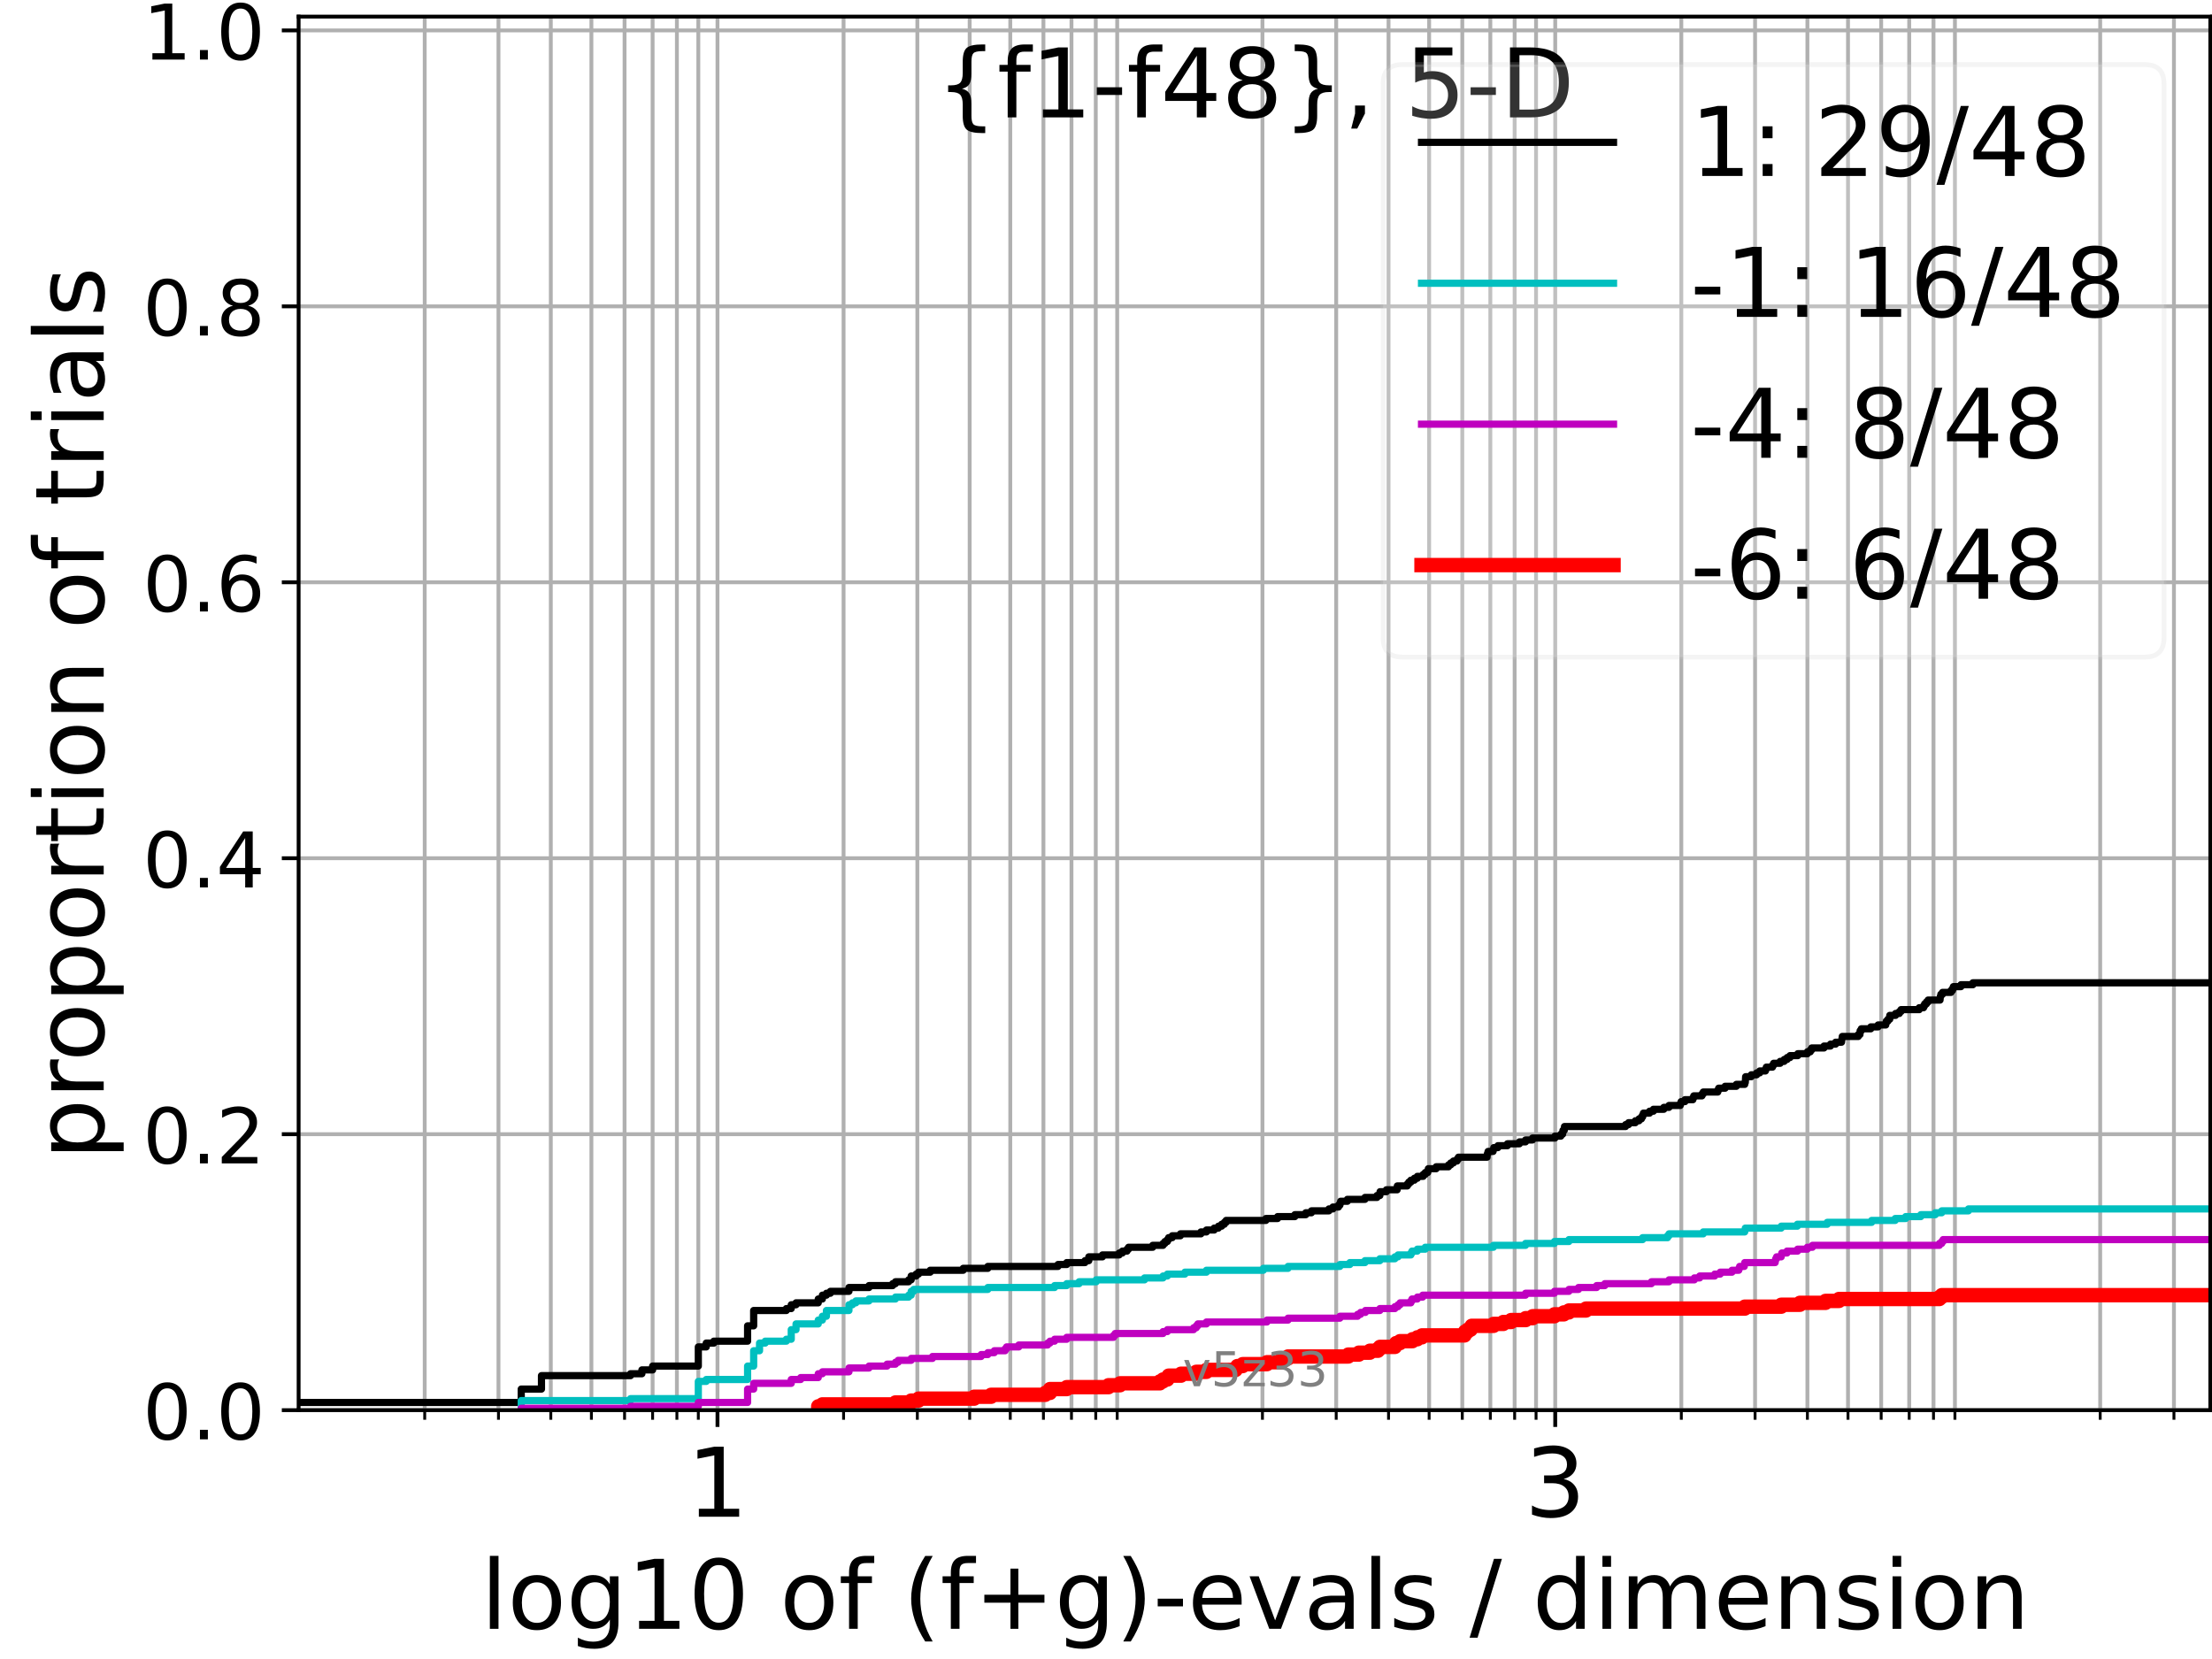 <?xml version="1.0" encoding="utf-8" standalone="no"?>
<!DOCTYPE svg PUBLIC "-//W3C//DTD SVG 1.1//EN"
  "http://www.w3.org/Graphics/SVG/1.1/DTD/svg11.dtd">
<!-- Created with matplotlib (https://matplotlib.org/) -->
<svg height="345.6pt" version="1.1" viewBox="0 0 460.8 345.6" width="460.8pt" xmlns="http://www.w3.org/2000/svg" xmlns:xlink="http://www.w3.org/1999/xlink">
 <defs>
  <style type="text/css">*{stroke-linecap:butt;stroke-linejoin:round;}</style>
 </defs>
 <g id="figure_1">
  <g id="patch_1">
   <path d="M 0 345.6 
L 460.8 345.6 
L 460.8 0 
L 0 0 
z
" style="fill:#ffffff;"/>
  </g>
  <g id="axes_1">
   <g id="patch_2">
    <path d="M 62.208 293.76 
L 460.8 293.76 
L 460.8 3.456 
L 62.208 3.456 
z
" style="fill:#ffffff;"/>
   </g>
   <g id="matplotlib.axis_1">
    <g id="xtick_1">
     <g id="line2d_1">
      <path clip-path="url(#p3ec4b7232c)" d="M 149.466 293.76 
L 149.466 3.456 
" style="fill:none;stroke:#b0b0b0;stroke-linecap:square;stroke-width:0.8;"/>
     </g>
     <g id="line2d_2">
      <defs>
       <path d="M 0 0 
L 0 3.5 
" id="md3a8a07bb8" style="stroke:#000000;stroke-width:0.8;"/>
      </defs>
      <g>
       <use style="stroke:#000000;stroke-width:0.8;" x="149.466" xlink:href="#md3a8a07bb8" y="293.76"/>
      </g>
     </g>
     <g id="text_1">
      <!-- 1 -->
      <g transform="translate(143.103 315.957)scale(0.2 -0.2)">
       <defs>
        <path d="M 12.406 8.297 
L 28.516 8.297 
L 28.516 63.922 
L 10.984 60.406 
L 10.984 69.391 
L 28.422 72.906 
L 38.281 72.906 
L 38.281 8.297 
L 54.391 8.297 
L 54.391 0 
L 12.406 0 
z
" id="DejaVuSans-49"/>
       </defs>
       <use xlink:href="#DejaVuSans-49"/>
      </g>
     </g>
    </g>
    <g id="xtick_2">
     <g id="line2d_3">
      <path clip-path="url(#p3ec4b7232c)" d="M 323.982 293.76 
L 323.982 3.456 
" style="fill:none;stroke:#b0b0b0;stroke-linecap:square;stroke-width:0.8;"/>
     </g>
     <g id="line2d_4">
      <g>
       <use style="stroke:#000000;stroke-width:0.8;" x="323.982" xlink:href="#md3a8a07bb8" y="293.76"/>
      </g>
     </g>
     <g id="text_2">
      <!-- 3 -->
      <g transform="translate(317.619 315.957)scale(0.2 -0.2)">
       <defs>
        <path d="M 40.578 39.312 
Q 47.656 37.797 51.625 33 
Q 55.609 28.219 55.609 21.188 
Q 55.609 10.406 48.188 4.484 
Q 40.766 -1.422 27.094 -1.422 
Q 22.516 -1.422 17.656 -0.516 
Q 12.797 0.391 7.625 2.203 
L 7.625 11.719 
Q 11.719 9.328 16.594 8.109 
Q 21.484 6.891 26.812 6.891 
Q 36.078 6.891 40.938 10.547 
Q 45.797 14.203 45.797 21.188 
Q 45.797 27.641 41.281 31.266 
Q 36.766 34.906 28.719 34.906 
L 20.219 34.906 
L 20.219 43.016 
L 29.109 43.016 
Q 36.375 43.016 40.234 45.922 
Q 44.094 48.828 44.094 54.297 
Q 44.094 59.906 40.109 62.906 
Q 36.141 65.922 28.719 65.922 
Q 24.656 65.922 20.016 65.031 
Q 15.375 64.156 9.812 62.312 
L 9.812 71.094 
Q 15.438 72.656 20.344 73.438 
Q 25.25 74.219 29.594 74.219 
Q 40.828 74.219 47.359 69.109 
Q 53.906 64.016 53.906 55.328 
Q 53.906 49.266 50.438 45.094 
Q 46.969 40.922 40.578 39.312 
z
" id="DejaVuSans-51"/>
       </defs>
       <use xlink:href="#DejaVuSans-51"/>
      </g>
     </g>
    </g>
    <g id="xtick_3">
     <g id="line2d_5">
      <path clip-path="url(#p3ec4b7232c)" d="M 88.475 293.76 
L 88.475 3.456 
" style="fill:none;stroke:#b0b0b0;stroke-linecap:square;stroke-width:0.8;"/>
     </g>
     <g id="line2d_6">
      <defs>
       <path d="M 0 0 
L 0 2 
" id="m7e0f2ecbab" style="stroke:#000000;stroke-width:0.6;"/>
      </defs>
      <g>
       <use style="stroke:#000000;stroke-width:0.6;" x="88.475" xlink:href="#m7e0f2ecbab" y="293.76"/>
      </g>
     </g>
    </g>
    <g id="xtick_4">
     <g id="line2d_7">
      <path clip-path="url(#p3ec4b7232c)" d="M 103.841 293.76 
L 103.841 3.456 
" style="fill:none;stroke:#b0b0b0;stroke-linecap:square;stroke-width:0.8;"/>
     </g>
     <g id="line2d_8">
      <g>
       <use style="stroke:#000000;stroke-width:0.6;" x="103.841" xlink:href="#m7e0f2ecbab" y="293.76"/>
      </g>
     </g>
    </g>
    <g id="xtick_5">
     <g id="line2d_9">
      <path clip-path="url(#p3ec4b7232c)" d="M 114.743 293.76 
L 114.743 3.456 
" style="fill:none;stroke:#b0b0b0;stroke-linecap:square;stroke-width:0.8;"/>
     </g>
     <g id="line2d_10">
      <g>
       <use style="stroke:#000000;stroke-width:0.6;" x="114.743" xlink:href="#m7e0f2ecbab" y="293.76"/>
      </g>
     </g>
    </g>
    <g id="xtick_6">
     <g id="line2d_11">
      <path clip-path="url(#p3ec4b7232c)" d="M 123.199 293.76 
L 123.199 3.456 
" style="fill:none;stroke:#b0b0b0;stroke-linecap:square;stroke-width:0.8;"/>
     </g>
     <g id="line2d_12">
      <g>
       <use style="stroke:#000000;stroke-width:0.6;" x="123.199" xlink:href="#m7e0f2ecbab" y="293.76"/>
      </g>
     </g>
    </g>
    <g id="xtick_7">
     <g id="line2d_13">
      <path clip-path="url(#p3ec4b7232c)" d="M 130.108 293.76 
L 130.108 3.456 
" style="fill:none;stroke:#b0b0b0;stroke-linecap:square;stroke-width:0.8;"/>
     </g>
     <g id="line2d_14">
      <g>
       <use style="stroke:#000000;stroke-width:0.6;" x="130.108" xlink:href="#m7e0f2ecbab" y="293.76"/>
      </g>
     </g>
    </g>
    <g id="xtick_8">
     <g id="line2d_15">
      <path clip-path="url(#p3ec4b7232c)" d="M 135.95 293.76 
L 135.95 3.456 
" style="fill:none;stroke:#b0b0b0;stroke-linecap:square;stroke-width:0.8;"/>
     </g>
     <g id="line2d_16">
      <g>
       <use style="stroke:#000000;stroke-width:0.6;" x="135.95" xlink:href="#m7e0f2ecbab" y="293.76"/>
      </g>
     </g>
    </g>
    <g id="xtick_9">
     <g id="line2d_17">
      <path clip-path="url(#p3ec4b7232c)" d="M 141.01 293.76 
L 141.01 3.456 
" style="fill:none;stroke:#b0b0b0;stroke-linecap:square;stroke-width:0.8;"/>
     </g>
     <g id="line2d_18">
      <g>
       <use style="stroke:#000000;stroke-width:0.6;" x="141.01" xlink:href="#m7e0f2ecbab" y="293.76"/>
      </g>
     </g>
    </g>
    <g id="xtick_10">
     <g id="line2d_19">
      <path clip-path="url(#p3ec4b7232c)" d="M 145.473 293.76 
L 145.473 3.456 
" style="fill:none;stroke:#b0b0b0;stroke-linecap:square;stroke-width:0.8;"/>
     </g>
     <g id="line2d_20">
      <g>
       <use style="stroke:#000000;stroke-width:0.6;" x="145.473" xlink:href="#m7e0f2ecbab" y="293.76"/>
      </g>
     </g>
    </g>
    <g id="xtick_11">
     <g id="line2d_21">
      <path clip-path="url(#p3ec4b7232c)" d="M 175.733 293.76 
L 175.733 3.456 
" style="fill:none;stroke:#b0b0b0;stroke-linecap:square;stroke-width:0.8;"/>
     </g>
     <g id="line2d_22">
      <g>
       <use style="stroke:#000000;stroke-width:0.6;" x="175.733" xlink:href="#m7e0f2ecbab" y="293.76"/>
      </g>
     </g>
    </g>
    <g id="xtick_12">
     <g id="line2d_23">
      <path clip-path="url(#p3ec4b7232c)" d="M 191.099 293.76 
L 191.099 3.456 
" style="fill:none;stroke:#b0b0b0;stroke-linecap:square;stroke-width:0.8;"/>
     </g>
     <g id="line2d_24">
      <g>
       <use style="stroke:#000000;stroke-width:0.6;" x="191.099" xlink:href="#m7e0f2ecbab" y="293.76"/>
      </g>
     </g>
    </g>
    <g id="xtick_13">
     <g id="line2d_25">
      <path clip-path="url(#p3ec4b7232c)" d="M 202 293.76 
L 202 3.456 
" style="fill:none;stroke:#b0b0b0;stroke-linecap:square;stroke-width:0.8;"/>
     </g>
     <g id="line2d_26">
      <g>
       <use style="stroke:#000000;stroke-width:0.6;" x="202" xlink:href="#m7e0f2ecbab" y="293.76"/>
      </g>
     </g>
    </g>
    <g id="xtick_14">
     <g id="line2d_27">
      <path clip-path="url(#p3ec4b7232c)" d="M 210.457 293.76 
L 210.457 3.456 
" style="fill:none;stroke:#b0b0b0;stroke-linecap:square;stroke-width:0.8;"/>
     </g>
     <g id="line2d_28">
      <g>
       <use style="stroke:#000000;stroke-width:0.6;" x="210.457" xlink:href="#m7e0f2ecbab" y="293.76"/>
      </g>
     </g>
    </g>
    <g id="xtick_15">
     <g id="line2d_29">
      <path clip-path="url(#p3ec4b7232c)" d="M 217.366 293.76 
L 217.366 3.456 
" style="fill:none;stroke:#b0b0b0;stroke-linecap:square;stroke-width:0.8;"/>
     </g>
     <g id="line2d_30">
      <g>
       <use style="stroke:#000000;stroke-width:0.6;" x="217.366" xlink:href="#m7e0f2ecbab" y="293.76"/>
      </g>
     </g>
    </g>
    <g id="xtick_16">
     <g id="line2d_31">
      <path clip-path="url(#p3ec4b7232c)" d="M 223.207 293.76 
L 223.207 3.456 
" style="fill:none;stroke:#b0b0b0;stroke-linecap:square;stroke-width:0.8;"/>
     </g>
     <g id="line2d_32">
      <g>
       <use style="stroke:#000000;stroke-width:0.6;" x="223.207" xlink:href="#m7e0f2ecbab" y="293.76"/>
      </g>
     </g>
    </g>
    <g id="xtick_17">
     <g id="line2d_33">
      <path clip-path="url(#p3ec4b7232c)" d="M 228.268 293.76 
L 228.268 3.456 
" style="fill:none;stroke:#b0b0b0;stroke-linecap:square;stroke-width:0.8;"/>
     </g>
     <g id="line2d_34">
      <g>
       <use style="stroke:#000000;stroke-width:0.6;" x="228.268" xlink:href="#m7e0f2ecbab" y="293.76"/>
      </g>
     </g>
    </g>
    <g id="xtick_18">
     <g id="line2d_35">
      <path clip-path="url(#p3ec4b7232c)" d="M 232.731 293.76 
L 232.731 3.456 
" style="fill:none;stroke:#b0b0b0;stroke-linecap:square;stroke-width:0.8;"/>
     </g>
     <g id="line2d_36">
      <g>
       <use style="stroke:#000000;stroke-width:0.6;" x="232.731" xlink:href="#m7e0f2ecbab" y="293.76"/>
      </g>
     </g>
    </g>
    <g id="xtick_19">
     <g id="line2d_37">
      <path clip-path="url(#p3ec4b7232c)" d="M 262.991 293.76 
L 262.991 3.456 
" style="fill:none;stroke:#b0b0b0;stroke-linecap:square;stroke-width:0.8;"/>
     </g>
     <g id="line2d_38">
      <g>
       <use style="stroke:#000000;stroke-width:0.6;" x="262.991" xlink:href="#m7e0f2ecbab" y="293.76"/>
      </g>
     </g>
    </g>
    <g id="xtick_20">
     <g id="line2d_39">
      <path clip-path="url(#p3ec4b7232c)" d="M 278.356 293.76 
L 278.356 3.456 
" style="fill:none;stroke:#b0b0b0;stroke-linecap:square;stroke-width:0.8;"/>
     </g>
     <g id="line2d_40">
      <g>
       <use style="stroke:#000000;stroke-width:0.6;" x="278.356" xlink:href="#m7e0f2ecbab" y="293.76"/>
      </g>
     </g>
    </g>
    <g id="xtick_21">
     <g id="line2d_41">
      <path clip-path="url(#p3ec4b7232c)" d="M 289.258 293.76 
L 289.258 3.456 
" style="fill:none;stroke:#b0b0b0;stroke-linecap:square;stroke-width:0.8;"/>
     </g>
     <g id="line2d_42">
      <g>
       <use style="stroke:#000000;stroke-width:0.6;" x="289.258" xlink:href="#m7e0f2ecbab" y="293.76"/>
      </g>
     </g>
    </g>
    <g id="xtick_22">
     <g id="line2d_43">
      <path clip-path="url(#p3ec4b7232c)" d="M 297.715 293.76 
L 297.715 3.456 
" style="fill:none;stroke:#b0b0b0;stroke-linecap:square;stroke-width:0.8;"/>
     </g>
     <g id="line2d_44">
      <g>
       <use style="stroke:#000000;stroke-width:0.6;" x="297.715" xlink:href="#m7e0f2ecbab" y="293.76"/>
      </g>
     </g>
    </g>
    <g id="xtick_23">
     <g id="line2d_45">
      <path clip-path="url(#p3ec4b7232c)" d="M 304.624 293.76 
L 304.624 3.456 
" style="fill:none;stroke:#b0b0b0;stroke-linecap:square;stroke-width:0.8;"/>
     </g>
     <g id="line2d_46">
      <g>
       <use style="stroke:#000000;stroke-width:0.6;" x="304.624" xlink:href="#m7e0f2ecbab" y="293.76"/>
      </g>
     </g>
    </g>
    <g id="xtick_24">
     <g id="line2d_47">
      <path clip-path="url(#p3ec4b7232c)" d="M 310.465 293.76 
L 310.465 3.456 
" style="fill:none;stroke:#b0b0b0;stroke-linecap:square;stroke-width:0.8;"/>
     </g>
     <g id="line2d_48">
      <g>
       <use style="stroke:#000000;stroke-width:0.6;" x="310.465" xlink:href="#m7e0f2ecbab" y="293.76"/>
      </g>
     </g>
    </g>
    <g id="xtick_25">
     <g id="line2d_49">
      <path clip-path="url(#p3ec4b7232c)" d="M 315.526 293.76 
L 315.526 3.456 
" style="fill:none;stroke:#b0b0b0;stroke-linecap:square;stroke-width:0.8;"/>
     </g>
     <g id="line2d_50">
      <g>
       <use style="stroke:#000000;stroke-width:0.6;" x="315.526" xlink:href="#m7e0f2ecbab" y="293.76"/>
      </g>
     </g>
    </g>
    <g id="xtick_26">
     <g id="line2d_51">
      <path clip-path="url(#p3ec4b7232c)" d="M 319.989 293.76 
L 319.989 3.456 
" style="fill:none;stroke:#b0b0b0;stroke-linecap:square;stroke-width:0.8;"/>
     </g>
     <g id="line2d_52">
      <g>
       <use style="stroke:#000000;stroke-width:0.6;" x="319.989" xlink:href="#m7e0f2ecbab" y="293.76"/>
      </g>
     </g>
    </g>
    <g id="xtick_27">
     <g id="line2d_53">
      <path clip-path="url(#p3ec4b7232c)" d="M 350.249 293.76 
L 350.249 3.456 
" style="fill:none;stroke:#b0b0b0;stroke-linecap:square;stroke-width:0.8;"/>
     </g>
     <g id="line2d_54">
      <g>
       <use style="stroke:#000000;stroke-width:0.6;" x="350.249" xlink:href="#m7e0f2ecbab" y="293.76"/>
      </g>
     </g>
    </g>
    <g id="xtick_28">
     <g id="line2d_55">
      <path clip-path="url(#p3ec4b7232c)" d="M 365.614 293.76 
L 365.614 3.456 
" style="fill:none;stroke:#b0b0b0;stroke-linecap:square;stroke-width:0.8;"/>
     </g>
     <g id="line2d_56">
      <g>
       <use style="stroke:#000000;stroke-width:0.6;" x="365.614" xlink:href="#m7e0f2ecbab" y="293.76"/>
      </g>
     </g>
    </g>
    <g id="xtick_29">
     <g id="line2d_57">
      <path clip-path="url(#p3ec4b7232c)" d="M 376.516 293.76 
L 376.516 3.456 
" style="fill:none;stroke:#b0b0b0;stroke-linecap:square;stroke-width:0.8;"/>
     </g>
     <g id="line2d_58">
      <g>
       <use style="stroke:#000000;stroke-width:0.6;" x="376.516" xlink:href="#m7e0f2ecbab" y="293.76"/>
      </g>
     </g>
    </g>
    <g id="xtick_30">
     <g id="line2d_59">
      <path clip-path="url(#p3ec4b7232c)" d="M 384.973 293.76 
L 384.973 3.456 
" style="fill:none;stroke:#b0b0b0;stroke-linecap:square;stroke-width:0.8;"/>
     </g>
     <g id="line2d_60">
      <g>
       <use style="stroke:#000000;stroke-width:0.6;" x="384.973" xlink:href="#m7e0f2ecbab" y="293.76"/>
      </g>
     </g>
    </g>
    <g id="xtick_31">
     <g id="line2d_61">
      <path clip-path="url(#p3ec4b7232c)" d="M 391.882 293.76 
L 391.882 3.456 
" style="fill:none;stroke:#b0b0b0;stroke-linecap:square;stroke-width:0.8;"/>
     </g>
     <g id="line2d_62">
      <g>
       <use style="stroke:#000000;stroke-width:0.6;" x="391.882" xlink:href="#m7e0f2ecbab" y="293.76"/>
      </g>
     </g>
    </g>
    <g id="xtick_32">
     <g id="line2d_63">
      <path clip-path="url(#p3ec4b7232c)" d="M 397.723 293.76 
L 397.723 3.456 
" style="fill:none;stroke:#b0b0b0;stroke-linecap:square;stroke-width:0.8;"/>
     </g>
     <g id="line2d_64">
      <g>
       <use style="stroke:#000000;stroke-width:0.6;" x="397.723" xlink:href="#m7e0f2ecbab" y="293.76"/>
      </g>
     </g>
    </g>
    <g id="xtick_33">
     <g id="line2d_65">
      <path clip-path="url(#p3ec4b7232c)" d="M 402.784 293.76 
L 402.784 3.456 
" style="fill:none;stroke:#b0b0b0;stroke-linecap:square;stroke-width:0.8;"/>
     </g>
     <g id="line2d_66">
      <g>
       <use style="stroke:#000000;stroke-width:0.6;" x="402.784" xlink:href="#m7e0f2ecbab" y="293.76"/>
      </g>
     </g>
    </g>
    <g id="xtick_34">
     <g id="line2d_67">
      <path clip-path="url(#p3ec4b7232c)" d="M 407.247 293.76 
L 407.247 3.456 
" style="fill:none;stroke:#b0b0b0;stroke-linecap:square;stroke-width:0.8;"/>
     </g>
     <g id="line2d_68">
      <g>
       <use style="stroke:#000000;stroke-width:0.6;" x="407.247" xlink:href="#m7e0f2ecbab" y="293.76"/>
      </g>
     </g>
    </g>
    <g id="xtick_35">
     <g id="line2d_69">
      <path clip-path="url(#p3ec4b7232c)" d="M 437.507 293.76 
L 437.507 3.456 
" style="fill:none;stroke:#b0b0b0;stroke-linecap:square;stroke-width:0.8;"/>
     </g>
     <g id="line2d_70">
      <g>
       <use style="stroke:#000000;stroke-width:0.6;" x="437.507" xlink:href="#m7e0f2ecbab" y="293.76"/>
      </g>
     </g>
    </g>
    <g id="xtick_36">
     <g id="line2d_71">
      <path clip-path="url(#p3ec4b7232c)" d="M 452.872 293.76 
L 452.872 3.456 
" style="fill:none;stroke:#b0b0b0;stroke-linecap:square;stroke-width:0.8;"/>
     </g>
     <g id="line2d_72">
      <g>
       <use style="stroke:#000000;stroke-width:0.6;" x="452.872" xlink:href="#m7e0f2ecbab" y="293.76"/>
      </g>
     </g>
    </g>
    <g id="text_3">
     <!-- log10 of (f+g)-evals / dimension -->
     <g transform="translate(100.165 339.313)scale(0.2 -0.2)">
      <defs>
       <path d="M 9.422 75.984 
L 18.406 75.984 
L 18.406 0 
L 9.422 0 
z
" id="DejaVuSans-108"/>
       <path d="M 30.609 48.391 
Q 23.391 48.391 19.188 42.75 
Q 14.984 37.109 14.984 27.297 
Q 14.984 17.484 19.156 11.844 
Q 23.344 6.203 30.609 6.203 
Q 37.797 6.203 41.984 11.859 
Q 46.188 17.531 46.188 27.297 
Q 46.188 37.016 41.984 42.703 
Q 37.797 48.391 30.609 48.391 
z
M 30.609 56 
Q 42.328 56 49.016 48.375 
Q 55.719 40.766 55.719 27.297 
Q 55.719 13.875 49.016 6.219 
Q 42.328 -1.422 30.609 -1.422 
Q 18.844 -1.422 12.172 6.219 
Q 5.516 13.875 5.516 27.297 
Q 5.516 40.766 12.172 48.375 
Q 18.844 56 30.609 56 
z
" id="DejaVuSans-111"/>
       <path d="M 45.406 27.984 
Q 45.406 37.75 41.375 43.109 
Q 37.359 48.484 30.078 48.484 
Q 22.859 48.484 18.828 43.109 
Q 14.797 37.75 14.797 27.984 
Q 14.797 18.266 18.828 12.891 
Q 22.859 7.516 30.078 7.516 
Q 37.359 7.516 41.375 12.891 
Q 45.406 18.266 45.406 27.984 
z
M 54.391 6.781 
Q 54.391 -7.172 48.188 -13.984 
Q 42 -20.797 29.203 -20.797 
Q 24.469 -20.797 20.266 -20.094 
Q 16.062 -19.391 12.109 -17.922 
L 12.109 -9.188 
Q 16.062 -11.328 19.922 -12.344 
Q 23.781 -13.375 27.781 -13.375 
Q 36.625 -13.375 41.016 -8.766 
Q 45.406 -4.156 45.406 5.172 
L 45.406 9.625 
Q 42.625 4.781 38.281 2.391 
Q 33.938 0 27.875 0 
Q 17.828 0 11.672 7.656 
Q 5.516 15.328 5.516 27.984 
Q 5.516 40.672 11.672 48.328 
Q 17.828 56 27.875 56 
Q 33.938 56 38.281 53.609 
Q 42.625 51.219 45.406 46.391 
L 45.406 54.688 
L 54.391 54.688 
z
" id="DejaVuSans-103"/>
       <path d="M 31.781 66.406 
Q 24.172 66.406 20.328 58.906 
Q 16.5 51.422 16.5 36.375 
Q 16.5 21.391 20.328 13.891 
Q 24.172 6.391 31.781 6.391 
Q 39.453 6.391 43.281 13.891 
Q 47.125 21.391 47.125 36.375 
Q 47.125 51.422 43.281 58.906 
Q 39.453 66.406 31.781 66.406 
z
M 31.781 74.219 
Q 44.047 74.219 50.516 64.516 
Q 56.984 54.828 56.984 36.375 
Q 56.984 17.969 50.516 8.266 
Q 44.047 -1.422 31.781 -1.422 
Q 19.531 -1.422 13.062 8.266 
Q 6.594 17.969 6.594 36.375 
Q 6.594 54.828 13.062 64.516 
Q 19.531 74.219 31.781 74.219 
z
" id="DejaVuSans-48"/>
       <path id="DejaVuSans-32"/>
       <path d="M 37.109 75.984 
L 37.109 68.5 
L 28.516 68.5 
Q 23.688 68.5 21.797 66.547 
Q 19.922 64.594 19.922 59.516 
L 19.922 54.688 
L 34.719 54.688 
L 34.719 47.703 
L 19.922 47.703 
L 19.922 0 
L 10.891 0 
L 10.891 47.703 
L 2.297 47.703 
L 2.297 54.688 
L 10.891 54.688 
L 10.891 58.5 
Q 10.891 67.625 15.141 71.797 
Q 19.391 75.984 28.609 75.984 
z
" id="DejaVuSans-102"/>
       <path d="M 31 75.875 
Q 24.469 64.656 21.281 53.656 
Q 18.109 42.672 18.109 31.391 
Q 18.109 20.125 21.312 9.062 
Q 24.516 -2 31 -13.188 
L 23.188 -13.188 
Q 15.875 -1.703 12.234 9.375 
Q 8.594 20.453 8.594 31.391 
Q 8.594 42.281 12.203 53.312 
Q 15.828 64.359 23.188 75.875 
z
" id="DejaVuSans-40"/>
       <path d="M 46 62.703 
L 46 35.5 
L 73.188 35.5 
L 73.188 27.203 
L 46 27.203 
L 46 0 
L 37.797 0 
L 37.797 27.203 
L 10.594 27.203 
L 10.594 35.5 
L 37.797 35.5 
L 37.797 62.703 
z
" id="DejaVuSans-43"/>
       <path d="M 8.016 75.875 
L 15.828 75.875 
Q 23.141 64.359 26.781 53.312 
Q 30.422 42.281 30.422 31.391 
Q 30.422 20.453 26.781 9.375 
Q 23.141 -1.703 15.828 -13.188 
L 8.016 -13.188 
Q 14.5 -2 17.703 9.062 
Q 20.906 20.125 20.906 31.391 
Q 20.906 42.672 17.703 53.656 
Q 14.5 64.656 8.016 75.875 
z
" id="DejaVuSans-41"/>
       <path d="M 4.891 31.391 
L 31.203 31.391 
L 31.203 23.391 
L 4.891 23.391 
z
" id="DejaVuSans-45"/>
       <path d="M 56.203 29.594 
L 56.203 25.203 
L 14.891 25.203 
Q 15.484 15.922 20.484 11.062 
Q 25.484 6.203 34.422 6.203 
Q 39.594 6.203 44.453 7.469 
Q 49.312 8.734 54.109 11.281 
L 54.109 2.781 
Q 49.266 0.734 44.188 -0.344 
Q 39.109 -1.422 33.891 -1.422 
Q 20.797 -1.422 13.156 6.188 
Q 5.516 13.812 5.516 26.812 
Q 5.516 40.234 12.766 48.109 
Q 20.016 56 32.328 56 
Q 43.359 56 49.781 48.891 
Q 56.203 41.797 56.203 29.594 
z
M 47.219 32.234 
Q 47.125 39.594 43.094 43.984 
Q 39.062 48.391 32.422 48.391 
Q 24.906 48.391 20.391 44.141 
Q 15.875 39.891 15.188 32.172 
z
" id="DejaVuSans-101"/>
       <path d="M 2.984 54.688 
L 12.5 54.688 
L 29.594 8.797 
L 46.688 54.688 
L 56.203 54.688 
L 35.688 0 
L 23.484 0 
z
" id="DejaVuSans-118"/>
       <path d="M 34.281 27.484 
Q 23.391 27.484 19.188 25 
Q 14.984 22.516 14.984 16.5 
Q 14.984 11.719 18.141 8.906 
Q 21.297 6.109 26.703 6.109 
Q 34.188 6.109 38.703 11.406 
Q 43.219 16.703 43.219 25.484 
L 43.219 27.484 
z
M 52.203 31.203 
L 52.203 0 
L 43.219 0 
L 43.219 8.297 
Q 40.141 3.328 35.547 0.953 
Q 30.953 -1.422 24.312 -1.422 
Q 15.922 -1.422 10.953 3.297 
Q 6 8.016 6 15.922 
Q 6 25.141 12.172 29.828 
Q 18.359 34.516 30.609 34.516 
L 43.219 34.516 
L 43.219 35.406 
Q 43.219 41.609 39.141 45 
Q 35.062 48.391 27.688 48.391 
Q 23 48.391 18.547 47.266 
Q 14.109 46.141 10.016 43.891 
L 10.016 52.203 
Q 14.938 54.109 19.578 55.047 
Q 24.219 56 28.609 56 
Q 40.484 56 46.344 49.844 
Q 52.203 43.703 52.203 31.203 
z
" id="DejaVuSans-97"/>
       <path d="M 44.281 53.078 
L 44.281 44.578 
Q 40.484 46.531 36.375 47.5 
Q 32.281 48.484 27.875 48.484 
Q 21.188 48.484 17.844 46.438 
Q 14.5 44.391 14.5 40.281 
Q 14.5 37.156 16.891 35.375 
Q 19.281 33.594 26.516 31.984 
L 29.594 31.297 
Q 39.156 29.25 43.188 25.516 
Q 47.219 21.781 47.219 15.094 
Q 47.219 7.469 41.188 3.016 
Q 35.156 -1.422 24.609 -1.422 
Q 20.219 -1.422 15.453 -0.562 
Q 10.688 0.297 5.422 2 
L 5.422 11.281 
Q 10.406 8.688 15.234 7.391 
Q 20.062 6.109 24.812 6.109 
Q 31.156 6.109 34.562 8.281 
Q 37.984 10.453 37.984 14.406 
Q 37.984 18.062 35.516 20.016 
Q 33.062 21.969 24.703 23.781 
L 21.578 24.516 
Q 13.234 26.266 9.516 29.906 
Q 5.812 33.547 5.812 39.891 
Q 5.812 47.609 11.281 51.797 
Q 16.75 56 26.812 56 
Q 31.781 56 36.172 55.266 
Q 40.578 54.547 44.281 53.078 
z
" id="DejaVuSans-115"/>
       <path d="M 25.391 72.906 
L 33.688 72.906 
L 8.297 -9.281 
L 0 -9.281 
z
" id="DejaVuSans-47"/>
       <path d="M 45.406 46.391 
L 45.406 75.984 
L 54.391 75.984 
L 54.391 0 
L 45.406 0 
L 45.406 8.203 
Q 42.578 3.328 38.25 0.953 
Q 33.938 -1.422 27.875 -1.422 
Q 17.969 -1.422 11.734 6.484 
Q 5.516 14.406 5.516 27.297 
Q 5.516 40.188 11.734 48.094 
Q 17.969 56 27.875 56 
Q 33.938 56 38.25 53.625 
Q 42.578 51.266 45.406 46.391 
z
M 14.797 27.297 
Q 14.797 17.391 18.875 11.75 
Q 22.953 6.109 30.078 6.109 
Q 37.203 6.109 41.297 11.75 
Q 45.406 17.391 45.406 27.297 
Q 45.406 37.203 41.297 42.844 
Q 37.203 48.484 30.078 48.484 
Q 22.953 48.484 18.875 42.844 
Q 14.797 37.203 14.797 27.297 
z
" id="DejaVuSans-100"/>
       <path d="M 9.422 54.688 
L 18.406 54.688 
L 18.406 0 
L 9.422 0 
z
M 9.422 75.984 
L 18.406 75.984 
L 18.406 64.594 
L 9.422 64.594 
z
" id="DejaVuSans-105"/>
       <path d="M 52 44.188 
Q 55.375 50.25 60.062 53.125 
Q 64.75 56 71.094 56 
Q 79.641 56 84.281 50.016 
Q 88.922 44.047 88.922 33.016 
L 88.922 0 
L 79.891 0 
L 79.891 32.719 
Q 79.891 40.578 77.094 44.375 
Q 74.312 48.188 68.609 48.188 
Q 61.625 48.188 57.562 43.547 
Q 53.516 38.922 53.516 30.906 
L 53.516 0 
L 44.484 0 
L 44.484 32.719 
Q 44.484 40.625 41.703 44.406 
Q 38.922 48.188 33.109 48.188 
Q 26.219 48.188 22.156 43.531 
Q 18.109 38.875 18.109 30.906 
L 18.109 0 
L 9.078 0 
L 9.078 54.688 
L 18.109 54.688 
L 18.109 46.188 
Q 21.188 51.219 25.484 53.609 
Q 29.781 56 35.688 56 
Q 41.656 56 45.828 52.969 
Q 50 49.953 52 44.188 
z
" id="DejaVuSans-109"/>
       <path d="M 54.891 33.016 
L 54.891 0 
L 45.906 0 
L 45.906 32.719 
Q 45.906 40.484 42.875 44.328 
Q 39.844 48.188 33.797 48.188 
Q 26.516 48.188 22.312 43.547 
Q 18.109 38.922 18.109 30.906 
L 18.109 0 
L 9.078 0 
L 9.078 54.688 
L 18.109 54.688 
L 18.109 46.188 
Q 21.344 51.125 25.703 53.562 
Q 30.078 56 35.797 56 
Q 45.219 56 50.047 50.172 
Q 54.891 44.344 54.891 33.016 
z
" id="DejaVuSans-110"/>
      </defs>
      <use xlink:href="#DejaVuSans-108"/>
      <use x="27.783" xlink:href="#DejaVuSans-111"/>
      <use x="88.965" xlink:href="#DejaVuSans-103"/>
      <use x="152.441" xlink:href="#DejaVuSans-49"/>
      <use x="216.064" xlink:href="#DejaVuSans-48"/>
      <use x="279.688" xlink:href="#DejaVuSans-32"/>
      <use x="311.475" xlink:href="#DejaVuSans-111"/>
      <use x="372.656" xlink:href="#DejaVuSans-102"/>
      <use x="407.861" xlink:href="#DejaVuSans-32"/>
      <use x="439.648" xlink:href="#DejaVuSans-40"/>
      <use x="478.662" xlink:href="#DejaVuSans-102"/>
      <use x="513.867" xlink:href="#DejaVuSans-43"/>
      <use x="597.656" xlink:href="#DejaVuSans-103"/>
      <use x="661.133" xlink:href="#DejaVuSans-41"/>
      <use x="700.146" xlink:href="#DejaVuSans-45"/>
      <use x="736.23" xlink:href="#DejaVuSans-101"/>
      <use x="797.754" xlink:href="#DejaVuSans-118"/>
      <use x="856.934" xlink:href="#DejaVuSans-97"/>
      <use x="918.213" xlink:href="#DejaVuSans-108"/>
      <use x="945.996" xlink:href="#DejaVuSans-115"/>
      <use x="998.096" xlink:href="#DejaVuSans-32"/>
      <use x="1029.883" xlink:href="#DejaVuSans-47"/>
      <use x="1063.574" xlink:href="#DejaVuSans-32"/>
      <use x="1095.361" xlink:href="#DejaVuSans-100"/>
      <use x="1158.838" xlink:href="#DejaVuSans-105"/>
      <use x="1186.621" xlink:href="#DejaVuSans-109"/>
      <use x="1284.033" xlink:href="#DejaVuSans-101"/>
      <use x="1345.557" xlink:href="#DejaVuSans-110"/>
      <use x="1408.936" xlink:href="#DejaVuSans-115"/>
      <use x="1461.035" xlink:href="#DejaVuSans-105"/>
      <use x="1488.818" xlink:href="#DejaVuSans-111"/>
      <use x="1550" xlink:href="#DejaVuSans-110"/>
     </g>
    </g>
   </g>
   <g id="matplotlib.axis_2">
    <g id="ytick_1">
     <g id="line2d_73">
      <path clip-path="url(#p3ec4b7232c)" d="M 62.208 293.76 
L 460.8 293.76 
" style="fill:none;stroke:#b0b0b0;stroke-linecap:square;stroke-width:0.8;"/>
     </g>
     <g id="line2d_74">
      <defs>
       <path d="M 0 0 
L -3.5 0 
" id="m8ae4d3c856" style="stroke:#000000;stroke-width:0.8;"/>
      </defs>
      <g>
       <use style="stroke:#000000;stroke-width:0.8;" x="62.208" xlink:href="#m8ae4d3c856" y="293.76"/>
      </g>
     </g>
     <g id="text_4">
      <!-- 0.0 -->
      <g transform="translate(29.763 299.839)scale(0.16 -0.16)">
       <defs>
        <path d="M 10.688 12.406 
L 21 12.406 
L 21 0 
L 10.688 0 
z
" id="DejaVuSans-46"/>
       </defs>
       <use xlink:href="#DejaVuSans-48"/>
       <use x="63.623" xlink:href="#DejaVuSans-46"/>
       <use x="95.41" xlink:href="#DejaVuSans-48"/>
      </g>
     </g>
    </g>
    <g id="ytick_2">
     <g id="line2d_75">
      <path clip-path="url(#p3ec4b7232c)" d="M 62.208 236.274 
L 460.8 236.274 
" style="fill:none;stroke:#b0b0b0;stroke-linecap:square;stroke-width:0.8;"/>
     </g>
     <g id="line2d_76">
      <g>
       <use style="stroke:#000000;stroke-width:0.8;" x="62.208" xlink:href="#m8ae4d3c856" y="236.274"/>
      </g>
     </g>
     <g id="text_5">
      <!-- 0.2 -->
      <g transform="translate(29.763 242.353)scale(0.16 -0.16)">
       <defs>
        <path d="M 19.188 8.297 
L 53.609 8.297 
L 53.609 0 
L 7.328 0 
L 7.328 8.297 
Q 12.938 14.109 22.625 23.891 
Q 32.328 33.688 34.812 36.531 
Q 39.547 41.844 41.422 45.531 
Q 43.312 49.219 43.312 52.781 
Q 43.312 58.594 39.234 62.25 
Q 35.156 65.922 28.609 65.922 
Q 23.969 65.922 18.812 64.312 
Q 13.672 62.703 7.812 59.422 
L 7.812 69.391 
Q 13.766 71.781 18.938 73 
Q 24.125 74.219 28.422 74.219 
Q 39.75 74.219 46.484 68.547 
Q 53.219 62.891 53.219 53.422 
Q 53.219 48.922 51.531 44.891 
Q 49.859 40.875 45.406 35.406 
Q 44.188 33.984 37.641 27.219 
Q 31.109 20.453 19.188 8.297 
z
" id="DejaVuSans-50"/>
       </defs>
       <use xlink:href="#DejaVuSans-48"/>
       <use x="63.623" xlink:href="#DejaVuSans-46"/>
       <use x="95.41" xlink:href="#DejaVuSans-50"/>
      </g>
     </g>
    </g>
    <g id="ytick_3">
     <g id="line2d_77">
      <path clip-path="url(#p3ec4b7232c)" d="M 62.208 178.788 
L 460.8 178.788 
" style="fill:none;stroke:#b0b0b0;stroke-linecap:square;stroke-width:0.8;"/>
     </g>
     <g id="line2d_78">
      <g>
       <use style="stroke:#000000;stroke-width:0.8;" x="62.208" xlink:href="#m8ae4d3c856" y="178.788"/>
      </g>
     </g>
     <g id="text_6">
      <!-- 0.4 -->
      <g transform="translate(29.763 184.867)scale(0.16 -0.16)">
       <defs>
        <path d="M 37.797 64.312 
L 12.891 25.391 
L 37.797 25.391 
z
M 35.203 72.906 
L 47.609 72.906 
L 47.609 25.391 
L 58.016 25.391 
L 58.016 17.188 
L 47.609 17.188 
L 47.609 0 
L 37.797 0 
L 37.797 17.188 
L 4.891 17.188 
L 4.891 26.703 
z
" id="DejaVuSans-52"/>
       </defs>
       <use xlink:href="#DejaVuSans-48"/>
       <use x="63.623" xlink:href="#DejaVuSans-46"/>
       <use x="95.41" xlink:href="#DejaVuSans-52"/>
      </g>
     </g>
    </g>
    <g id="ytick_4">
     <g id="line2d_79">
      <path clip-path="url(#p3ec4b7232c)" d="M 62.208 121.302 
L 460.8 121.302 
" style="fill:none;stroke:#b0b0b0;stroke-linecap:square;stroke-width:0.8;"/>
     </g>
     <g id="line2d_80">
      <g>
       <use style="stroke:#000000;stroke-width:0.8;" x="62.208" xlink:href="#m8ae4d3c856" y="121.302"/>
      </g>
     </g>
     <g id="text_7">
      <!-- 0.6 -->
      <g transform="translate(29.763 127.381)scale(0.16 -0.16)">
       <defs>
        <path d="M 33.016 40.375 
Q 26.375 40.375 22.484 35.828 
Q 18.609 31.297 18.609 23.391 
Q 18.609 15.531 22.484 10.953 
Q 26.375 6.391 33.016 6.391 
Q 39.656 6.391 43.531 10.953 
Q 47.406 15.531 47.406 23.391 
Q 47.406 31.297 43.531 35.828 
Q 39.656 40.375 33.016 40.375 
z
M 52.594 71.297 
L 52.594 62.312 
Q 48.875 64.062 45.094 64.984 
Q 41.312 65.922 37.594 65.922 
Q 27.828 65.922 22.672 59.328 
Q 17.531 52.734 16.797 39.406 
Q 19.672 43.656 24.016 45.922 
Q 28.375 48.188 33.594 48.188 
Q 44.578 48.188 50.953 41.516 
Q 57.328 34.859 57.328 23.391 
Q 57.328 12.156 50.688 5.359 
Q 44.047 -1.422 33.016 -1.422 
Q 20.359 -1.422 13.672 8.266 
Q 6.984 17.969 6.984 36.375 
Q 6.984 53.656 15.188 63.938 
Q 23.391 74.219 37.203 74.219 
Q 40.922 74.219 44.703 73.484 
Q 48.484 72.75 52.594 71.297 
z
" id="DejaVuSans-54"/>
       </defs>
       <use xlink:href="#DejaVuSans-48"/>
       <use x="63.623" xlink:href="#DejaVuSans-46"/>
       <use x="95.41" xlink:href="#DejaVuSans-54"/>
      </g>
     </g>
    </g>
    <g id="ytick_5">
     <g id="line2d_81">
      <path clip-path="url(#p3ec4b7232c)" d="M 62.208 63.816 
L 460.8 63.816 
" style="fill:none;stroke:#b0b0b0;stroke-linecap:square;stroke-width:0.8;"/>
     </g>
     <g id="line2d_82">
      <g>
       <use style="stroke:#000000;stroke-width:0.8;" x="62.208" xlink:href="#m8ae4d3c856" y="63.816"/>
      </g>
     </g>
     <g id="text_8">
      <!-- 0.8 -->
      <g transform="translate(29.763 69.895)scale(0.16 -0.16)">
       <defs>
        <path d="M 31.781 34.625 
Q 24.75 34.625 20.719 30.859 
Q 16.703 27.094 16.703 20.516 
Q 16.703 13.922 20.719 10.156 
Q 24.75 6.391 31.781 6.391 
Q 38.812 6.391 42.859 10.172 
Q 46.922 13.969 46.922 20.516 
Q 46.922 27.094 42.891 30.859 
Q 38.875 34.625 31.781 34.625 
z
M 21.922 38.812 
Q 15.578 40.375 12.031 44.719 
Q 8.5 49.078 8.5 55.328 
Q 8.5 64.062 14.719 69.141 
Q 20.953 74.219 31.781 74.219 
Q 42.672 74.219 48.875 69.141 
Q 55.078 64.062 55.078 55.328 
Q 55.078 49.078 51.531 44.719 
Q 48 40.375 41.703 38.812 
Q 48.828 37.156 52.797 32.312 
Q 56.781 27.484 56.781 20.516 
Q 56.781 9.906 50.312 4.234 
Q 43.844 -1.422 31.781 -1.422 
Q 19.734 -1.422 13.25 4.234 
Q 6.781 9.906 6.781 20.516 
Q 6.781 27.484 10.781 32.312 
Q 14.797 37.156 21.922 38.812 
z
M 18.312 54.391 
Q 18.312 48.734 21.844 45.562 
Q 25.391 42.391 31.781 42.391 
Q 38.141 42.391 41.719 45.562 
Q 45.312 48.734 45.312 54.391 
Q 45.312 60.062 41.719 63.234 
Q 38.141 66.406 31.781 66.406 
Q 25.391 66.406 21.844 63.234 
Q 18.312 60.062 18.312 54.391 
z
" id="DejaVuSans-56"/>
       </defs>
       <use xlink:href="#DejaVuSans-48"/>
       <use x="63.623" xlink:href="#DejaVuSans-46"/>
       <use x="95.41" xlink:href="#DejaVuSans-56"/>
      </g>
     </g>
    </g>
    <g id="ytick_6">
     <g id="line2d_83">
      <path clip-path="url(#p3ec4b7232c)" d="M 62.208 6.33 
L 460.8 6.33 
" style="fill:none;stroke:#b0b0b0;stroke-linecap:square;stroke-width:0.8;"/>
     </g>
     <g id="line2d_84">
      <g>
       <use style="stroke:#000000;stroke-width:0.8;" x="62.208" xlink:href="#m8ae4d3c856" y="6.33"/>
      </g>
     </g>
     <g id="text_9">
      <!-- 1.0 -->
      <g transform="translate(29.763 12.409)scale(0.16 -0.16)">
       <use xlink:href="#DejaVuSans-49"/>
       <use x="63.623" xlink:href="#DejaVuSans-46"/>
       <use x="95.41" xlink:href="#DejaVuSans-48"/>
      </g>
     </g>
    </g>
    <g id="text_10">
     <!-- proportion of trials -->
     <g transform="translate(21.604 241.614)rotate(-90)scale(0.2 -0.2)">
      <defs>
       <path d="M 18.109 8.203 
L 18.109 -20.797 
L 9.078 -20.797 
L 9.078 54.688 
L 18.109 54.688 
L 18.109 46.391 
Q 20.953 51.266 25.266 53.625 
Q 29.594 56 35.594 56 
Q 45.562 56 51.781 48.094 
Q 58.016 40.188 58.016 27.297 
Q 58.016 14.406 51.781 6.484 
Q 45.562 -1.422 35.594 -1.422 
Q 29.594 -1.422 25.266 0.953 
Q 20.953 3.328 18.109 8.203 
z
M 48.688 27.297 
Q 48.688 37.203 44.609 42.844 
Q 40.531 48.484 33.406 48.484 
Q 26.266 48.484 22.188 42.844 
Q 18.109 37.203 18.109 27.297 
Q 18.109 17.391 22.188 11.75 
Q 26.266 6.109 33.406 6.109 
Q 40.531 6.109 44.609 11.75 
Q 48.688 17.391 48.688 27.297 
z
" id="DejaVuSans-112"/>
       <path d="M 41.109 46.297 
Q 39.594 47.172 37.812 47.578 
Q 36.031 48 33.891 48 
Q 26.266 48 22.188 43.047 
Q 18.109 38.094 18.109 28.812 
L 18.109 0 
L 9.078 0 
L 9.078 54.688 
L 18.109 54.688 
L 18.109 46.188 
Q 20.953 51.172 25.484 53.578 
Q 30.031 56 36.531 56 
Q 37.453 56 38.578 55.875 
Q 39.703 55.766 41.062 55.516 
z
" id="DejaVuSans-114"/>
       <path d="M 18.312 70.219 
L 18.312 54.688 
L 36.812 54.688 
L 36.812 47.703 
L 18.312 47.703 
L 18.312 18.016 
Q 18.312 11.328 20.141 9.422 
Q 21.969 7.516 27.594 7.516 
L 36.812 7.516 
L 36.812 0 
L 27.594 0 
Q 17.188 0 13.234 3.875 
Q 9.281 7.766 9.281 18.016 
L 9.281 47.703 
L 2.688 47.703 
L 2.688 54.688 
L 9.281 54.688 
L 9.281 70.219 
z
" id="DejaVuSans-116"/>
      </defs>
      <use xlink:href="#DejaVuSans-112"/>
      <use x="63.477" xlink:href="#DejaVuSans-114"/>
      <use x="102.34" xlink:href="#DejaVuSans-111"/>
      <use x="163.521" xlink:href="#DejaVuSans-112"/>
      <use x="226.998" xlink:href="#DejaVuSans-111"/>
      <use x="288.18" xlink:href="#DejaVuSans-114"/>
      <use x="329.293" xlink:href="#DejaVuSans-116"/>
      <use x="368.502" xlink:href="#DejaVuSans-105"/>
      <use x="396.285" xlink:href="#DejaVuSans-111"/>
      <use x="457.467" xlink:href="#DejaVuSans-110"/>
      <use x="520.846" xlink:href="#DejaVuSans-32"/>
      <use x="552.633" xlink:href="#DejaVuSans-111"/>
      <use x="613.814" xlink:href="#DejaVuSans-102"/>
      <use x="649.02" xlink:href="#DejaVuSans-32"/>
      <use x="680.807" xlink:href="#DejaVuSans-116"/>
      <use x="720.016" xlink:href="#DejaVuSans-114"/>
      <use x="761.129" xlink:href="#DejaVuSans-105"/>
      <use x="788.912" xlink:href="#DejaVuSans-97"/>
      <use x="850.191" xlink:href="#DejaVuSans-108"/>
      <use x="877.975" xlink:href="#DejaVuSans-115"/>
     </g>
    </g>
   </g>
   <g id="line2d_85">
    <path clip-path="url(#p3ec4b7232c)" d="M 1.217 293.76 
L 1.217 292.163 
L 108.584 292.163 
L 108.584 289.369 
L 112.799 289.369 
L 112.799 286.574 
L 131.35 286.574 
L 131.35 286.175 
L 133.72 286.175 
L 133.72 285.377 
L 135.95 285.377 
L 135.95 284.578 
L 145.473 284.578 
L 145.473 280.586 
L 147.121 280.586 
L 147.121 279.788 
L 148.7 279.788 
L 148.7 279.389 
L 155.738 279.389 
L 155.738 276.195 
L 157.002 276.195 
L 157.002 273.001 
L 163.807 273.001 
L 163.807 272.602 
L 164.831 272.602 
L 164.831 271.804 
L 165.829 271.804 
L 165.829 271.404 
L 170.456 271.404 
L 170.456 270.606 
L 171.317 270.606 
L 171.317 269.808 
L 172.159 269.808 
L 172.159 269.408 
L 172.983 269.408 
L 172.983 269.009 
L 176.853 269.009 
L 176.853 268.211 
L 181.03 268.211 
L 181.03 267.811 
L 185.966 267.811 
L 185.966 267.412 
L 186.54 267.412 
L 186.54 267.013 
L 189.288 267.013 
L 189.288 266.614 
L 189.814 266.614 
L 189.814 265.815 
L 190.845 265.815 
L 190.845 265.416 
L 191.35 265.416 
L 191.35 265.017 
L 193.78 265.017 
L 193.78 264.618 
L 200.65 264.618 
L 200.65 264.219 
L 205.784 264.219 
L 205.784 263.819 
L 220.399 263.819 
L 220.399 263.42 
L 222.22 263.42 
L 222.22 263.021 
L 226.024 263.021 
L 226.024 262.622 
L 226.819 262.622 
L 226.819 261.823 
L 229.663 261.823 
L 229.663 261.424 
L 233.15 261.424 
L 233.15 261.025 
L 233.81 261.025 
L 233.81 260.626 
L 234.78 260.626 
L 234.78 260.227 
L 235.098 260.227 
L 235.098 259.827 
L 240.128 259.827 
L 240.128 259.428 
L 242.283 259.428 
L 242.283 259.029 
L 242.674 259.029 
L 242.674 258.63 
L 243.188 258.63 
L 243.188 258.23 
L 243.443 258.23 
L 243.443 257.831 
L 244.197 257.831 
L 244.197 257.432 
L 245.901 257.432 
L 245.901 257.033 
L 250.172 257.033 
L 250.172 256.634 
L 251.324 256.634 
L 251.324 256.234 
L 252.939 256.234 
L 252.939 255.835 
L 253.818 255.835 
L 253.818 255.436 
L 254.488 255.436 
L 254.488 255.037 
L 255.052 255.037 
L 255.052 254.638 
L 255.424 254.638 
L 255.424 254.238 
L 263.704 254.238 
L 263.704 253.839 
L 266.152 253.839 
L 266.152 253.44 
L 269.742 253.44 
L 269.742 253.041 
L 272.019 253.041 
L 272.019 252.642 
L 273.195 252.642 
L 273.195 252.242 
L 276.836 252.242 
L 276.836 251.843 
L 277.668 251.843 
L 277.668 251.444 
L 278.833 251.444 
L 278.833 251.045 
L 279.132 251.045 
L 279.132 250.646 
L 279.28 250.646 
L 279.28 250.246 
L 280.684 250.246 
L 280.684 249.847 
L 284.349 249.847 
L 284.349 249.448 
L 286.853 249.448 
L 286.853 249.049 
L 287.454 249.049 
L 287.494 248.25 
L 288.82 248.25 
L 288.82 247.851 
L 291.053 247.851 
L 291.089 247.053 
L 293.162 247.053 
L 293.162 246.653 
L 293.468 246.653 
L 293.468 246.254 
L 293.907 246.254 
L 293.907 245.855 
L 294.637 245.855 
L 294.637 245.456 
L 295.257 245.456 
L 295.257 245.057 
L 296.466 245.057 
L 296.466 244.657 
L 296.903 244.657 
L 296.903 244.258 
L 297.425 244.258 
L 297.425 243.859 
L 297.547 243.859 
L 297.547 243.46 
L 299.186 243.46 
L 299.186 243.061 
L 301.751 243.061 
L 301.751 242.661 
L 302.212 242.661 
L 302.212 242.262 
L 302.773 242.262 
L 302.773 241.863 
L 303.535 241.863 
L 303.535 241.464 
L 303.819 241.464 
L 303.819 241.065 
L 309.777 241.065 
L 309.865 240.266 
L 309.997 240.266 
L 309.997 239.867 
L 311.035 239.867 
L 311.035 239.468 
L 311.184 239.468 
L 311.184 239.069 
L 312.045 239.069 
L 312.045 238.669 
L 314.028 238.669 
L 314.028 238.27 
L 316.526 238.27 
L 316.526 237.871 
L 317.796 237.871 
L 317.796 237.472 
L 319.249 237.472 
L 319.249 237.072 
L 323.929 237.072 
L 323.929 236.673 
L 325.153 236.673 
L 325.153 236.274 
L 325.519 236.274 
L 325.592 235.476 
L 325.867 235.476 
L 325.91 234.677 
L 338.638 234.677 
L 338.638 234.278 
L 339.261 234.278 
L 339.261 233.879 
L 340.673 233.879 
L 340.673 233.48 
L 341.436 233.48 
L 341.436 233.08 
L 341.939 233.08 
L 341.939 232.681 
L 342.184 232.681 
L 342.184 232.282 
L 342.352 232.282 
L 342.352 231.883 
L 343.637 231.883 
L 343.637 231.484 
L 344.432 231.484 
L 344.432 231.084 
L 346.604 231.084 
L 346.604 230.685 
L 347.682 230.685 
L 347.682 230.286 
L 350.025 230.286 
L 350.025 229.887 
L 350.207 229.887 
L 350.207 229.488 
L 351.011 229.488 
L 351.011 229.088 
L 352.653 229.088 
L 352.653 228.689 
L 352.838 228.689 
L 352.838 228.29 
L 354.547 228.29 
L 354.547 227.891 
L 354.817 227.891 
L 354.817 227.491 
L 357.837 227.491 
L 357.837 227.092 
L 358.029 227.092 
L 358.029 226.693 
L 359.369 226.693 
L 359.369 226.294 
L 361.714 226.294 
L 361.714 225.895 
L 363.455 225.895 
L 363.455 225.495 
L 363.577 225.495 
L 363.647 224.298 
L 364.82 224.298 
L 364.82 223.899 
L 365.949 223.899 
L 365.949 223.499 
L 366.585 223.499 
L 366.585 223.1 
L 367.772 223.1 
L 367.772 222.701 
L 367.963 222.701 
L 367.963 222.302 
L 369.238 222.302 
L 369.238 221.903 
L 369.476 221.903 
L 369.476 221.503 
L 370.838 221.503 
L 370.838 221.104 
L 371.678 221.104 
L 371.678 220.705 
L 372.289 220.705 
L 372.289 220.306 
L 372.894 220.306 
L 372.894 219.907 
L 374.511 219.907 
L 374.511 219.507 
L 376.518 219.507 
L 376.518 219.108 
L 377.12 219.108 
L 377.12 218.709 
L 377.417 218.709 
L 377.417 218.31 
L 379.971 218.31 
L 379.971 217.91 
L 381.32 217.91 
L 381.32 217.511 
L 382.393 217.511 
L 382.393 217.112 
L 383.619 217.112 
L 383.717 216.314 
L 383.779 216.314 
L 383.779 215.914 
L 387.105 215.914 
L 387.105 215.515 
L 387.464 215.515 
L 387.501 214.717 
L 387.747 214.717 
L 387.747 214.318 
L 389.721 214.318 
L 389.721 213.918 
L 391.243 213.918 
L 391.243 213.519 
L 392.836 213.519 
L 392.836 213.12 
L 392.949 213.12 
L 392.949 212.721 
L 393.294 212.721 
L 393.294 212.322 
L 393.667 212.322 
L 393.674 211.523 
L 394.879 211.523 
L 394.879 211.124 
L 395.669 211.124 
L 395.669 210.725 
L 396.015 210.725 
L 396.015 210.326 
L 399.81 210.326 
L 399.81 209.926 
L 400.715 209.926 
L 400.715 209.527 
L 400.936 209.527 
L 400.936 209.128 
L 401.307 209.128 
L 401.307 208.729 
L 401.662 208.729 
L 401.662 208.33 
L 404.145 208.33 
L 404.212 207.531 
L 404.316 207.531 
L 404.316 207.132 
L 404.659 207.132 
L 404.659 206.733 
L 406.424 206.733 
L 406.424 206.333 
L 406.744 206.333 
L 406.744 205.934 
L 406.918 205.934 
L 406.918 205.535 
L 408.5 205.535 
L 408.5 205.136 
L 410.983 205.136 
L 410.983 204.737 
L 410.983 204.737 
L 460.8 204.737 
L 460.8 204.737 
" style="fill:none;stroke:#000000;stroke-linecap:square;stroke-width:1.5;"/>
   </g>
   <g id="line2d_86">
    <path clip-path="url(#p3ec4b7232c)" style="fill:none;stroke:#000000;stroke-linecap:square;stroke-width:1.5;"/>
   </g>
   <g id="line2d_87">
    <path clip-path="url(#p3ec4b7232c)" d="M 108.584 293.76 
L 108.584 291.764 
L 131.35 291.764 
L 131.35 291.365 
L 145.473 291.365 
L 145.473 287.772 
L 147.121 287.772 
L 147.121 287.373 
L 155.738 287.373 
L 155.738 284.578 
L 157.002 284.578 
L 157.002 281.385 
L 158.224 281.385 
L 158.224 279.788 
L 159.408 279.788 
L 159.408 279.389 
L 163.807 279.389 
L 163.807 278.989 
L 164.831 278.989 
L 164.831 276.993 
L 165.829 276.993 
L 165.829 275.796 
L 170.456 275.796 
L 170.456 274.997 
L 171.317 274.997 
L 171.317 274.199 
L 172.159 274.199 
L 172.159 273.001 
L 176.853 273.001 
L 176.853 271.804 
L 177.582 271.804 
L 177.582 271.404 
L 178.297 271.404 
L 178.297 271.005 
L 181.03 271.005 
L 181.03 270.606 
L 186.54 270.606 
L 186.54 270.207 
L 189.288 270.207 
L 189.288 269.808 
L 189.814 269.808 
L 189.814 269.009 
L 190.333 269.009 
L 190.333 268.61 
L 205.784 268.61 
L 205.784 268.211 
L 219.693 268.211 
L 219.693 267.811 
L 222.22 267.811 
L 222.22 267.412 
L 224.798 267.412 
L 224.798 267.013 
L 228.362 267.013 
L 228.362 266.614 
L 238.428 266.614 
L 238.428 266.215 
L 242.283 266.215 
L 242.283 265.815 
L 243.188 265.815 
L 243.188 265.416 
L 246.841 265.416 
L 246.841 265.017 
L 251.324 265.017 
L 251.324 264.618 
L 263.18 264.618 
L 263.18 264.219 
L 268.32 264.219 
L 268.32 263.819 
L 279.132 263.819 
L 279.132 263.42 
L 281.203 263.42 
L 281.203 263.021 
L 284.349 263.021 
L 284.349 262.622 
L 287.454 262.622 
L 287.454 262.223 
L 290.58 262.223 
L 290.58 261.823 
L 291.233 261.823 
L 291.233 261.424 
L 293.907 261.424 
L 293.907 261.025 
L 294.141 261.025 
L 294.141 260.626 
L 295.257 260.626 
L 295.257 260.227 
L 296.903 260.227 
L 296.903 259.827 
L 311.099 259.827 
L 311.099 259.428 
L 317.796 259.428 
L 317.796 259.029 
L 323.807 259.029 
L 323.807 258.63 
L 326.835 258.63 
L 326.835 258.23 
L 342.184 258.23 
L 342.184 257.831 
L 347.381 257.831 
L 347.381 257.432 
L 347.682 257.432 
L 347.682 257.033 
L 354.817 257.033 
L 354.817 256.634 
L 363.455 256.634 
L 363.455 256.234 
L 363.577 256.234 
L 363.577 255.835 
L 371.058 255.835 
L 371.058 255.436 
L 374.419 255.436 
L 374.419 255.037 
L 380.647 255.037 
L 380.647 254.638 
L 389.899 254.638 
L 389.899 254.238 
L 394.802 254.238 
L 394.802 253.839 
L 396.99 253.839 
L 396.99 253.44 
L 400.14 253.44 
L 400.14 253.041 
L 403.165 253.041 
L 403.165 252.642 
L 404.498 252.642 
L 404.498 252.242 
L 410.063 252.242 
L 410.063 251.843 
L 410.063 251.843 
L 460.8 251.843 
L 460.8 251.843 
" style="fill:none;stroke:#00bfbf;stroke-linecap:square;stroke-width:1.5;"/>
   </g>
   <g id="line2d_88">
    <path clip-path="url(#p3ec4b7232c)" style="fill:none;stroke:#00bfbf;stroke-linecap:square;stroke-width:1.5;"/>
   </g>
   <g id="line2d_89">
    <path clip-path="url(#p3ec4b7232c)" d="M 108.584 293.76 
L 108.584 293.361 
L 131.35 293.361 
L 131.35 292.962 
L 145.473 292.962 
L 145.473 292.163 
L 155.738 292.163 
L 155.738 289.369 
L 157.002 289.369 
L 157.002 288.171 
L 164.831 288.171 
L 164.831 287.373 
L 166.8 287.373 
L 166.8 286.973 
L 170.456 286.973 
L 170.456 286.175 
L 171.317 286.175 
L 171.317 285.776 
L 176.853 285.776 
L 176.853 284.977 
L 181.03 284.977 
L 181.03 284.578 
L 184.791 284.578 
L 184.791 284.179 
L 186.54 284.179 
L 186.54 283.78 
L 187.106 283.78 
L 187.106 283.381 
L 189.814 283.381 
L 189.814 282.981 
L 194.248 282.981 
L 194.248 282.582 
L 204.387 282.582 
L 204.387 282.183 
L 205.784 282.183 
L 205.784 281.784 
L 207.132 281.784 
L 207.132 281.385 
L 209.38 281.385 
L 209.38 280.985 
L 209.691 280.985 
L 209.691 280.586 
L 212.233 280.586 
L 212.233 280.187 
L 218.24 280.187 
L 218.24 279.788 
L 218.73 279.788 
L 218.73 279.389 
L 219.693 279.389 
L 219.693 278.989 
L 222.22 278.989 
L 222.22 278.59 
L 231.966 278.59 
L 231.966 278.191 
L 232.308 278.191 
L 232.308 277.792 
L 242.283 277.792 
L 242.283 277.392 
L 243.188 277.392 
L 243.188 276.993 
L 248.654 276.993 
L 248.654 276.594 
L 249.203 276.594 
L 249.203 276.195 
L 249.529 276.195 
L 249.529 275.796 
L 251.324 275.796 
L 251.324 275.396 
L 263.927 275.396 
L 263.927 274.997 
L 268.32 274.997 
L 268.32 274.598 
L 279.132 274.598 
L 279.132 274.199 
L 282.809 274.199 
L 282.809 273.8 
L 283.433 273.8 
L 283.433 273.4 
L 284.436 273.4 
L 284.436 273.001 
L 287.454 273.001 
L 287.454 272.602 
L 290.58 272.602 
L 290.58 272.203 
L 291.233 272.203 
L 291.233 271.804 
L 291.663 271.804 
L 291.663 271.404 
L 293.907 271.404 
L 293.907 271.005 
L 294.141 271.005 
L 294.141 270.606 
L 295.257 270.606 
L 295.257 270.207 
L 296.372 270.207 
L 296.372 269.808 
L 317.796 269.808 
L 317.796 269.408 
L 323.807 269.408 
L 323.807 269.009 
L 326.835 269.009 
L 326.835 268.61 
L 328.834 268.61 
L 328.834 268.211 
L 332.613 268.211 
L 332.613 267.811 
L 334.313 267.811 
L 334.313 267.412 
L 344.023 267.412 
L 344.023 267.013 
L 347.682 267.013 
L 347.682 266.614 
L 352.965 266.614 
L 352.965 266.215 
L 354.077 266.215 
L 354.077 265.815 
L 357.206 265.815 
L 357.206 265.416 
L 358.355 265.416 
L 358.355 265.017 
L 360.807 265.017 
L 360.807 264.618 
L 362.221 264.618 
L 362.221 264.219 
L 362.397 264.219 
L 362.397 263.819 
L 363.364 263.819 
L 363.455 263.021 
L 369.798 263.021 
L 369.902 262.223 
L 370.1 262.223 
L 370.1 261.823 
L 371.058 261.823 
L 371.058 261.424 
L 371.171 261.424 
L 371.171 261.025 
L 372.264 261.025 
L 372.264 260.626 
L 374.467 260.626 
L 374.467 260.227 
L 376.495 260.227 
L 376.495 259.827 
L 377.557 259.827 
L 377.557 259.428 
L 404.013 259.428 
L 404.013 259.029 
L 404.498 259.029 
L 404.498 258.63 
L 404.785 258.63 
L 404.785 258.23 
L 404.785 258.23 
L 460.8 258.23 
L 460.8 258.23 
" style="fill:none;stroke:#bf00bf;stroke-linecap:square;stroke-width:1.5;"/>
   </g>
   <g id="line2d_90">
    <path clip-path="url(#p3ec4b7232c)" style="fill:none;stroke:#bf00bf;stroke-linecap:square;stroke-width:1.5;"/>
   </g>
   <g id="line2d_91">
    <path clip-path="url(#p3ec4b7232c)" d="M 170.456 293.76 
L 170.456 293.361 
L 170.456 293.361 
L 170.456 292.962 
L 171.317 292.962 
L 171.317 292.562 
L 186.54 292.562 
L 186.54 292.163 
L 189.814 292.163 
L 189.814 291.764 
L 191.35 291.764 
L 191.35 291.365 
L 202.936 291.365 
L 202.936 290.966 
L 206.464 290.966 
L 206.464 290.566 
L 217.743 290.566 
L 217.743 290.167 
L 218.73 290.167 
L 218.73 289.768 
L 218.73 289.768 
L 218.73 289.369 
L 222.22 289.369 
L 222.22 288.97 
L 230.92 288.97 
L 230.92 288.57 
L 233.316 288.57 
L 233.316 288.171 
L 241.623 288.171 
L 241.623 287.772 
L 242.283 287.772 
L 242.283 287.373 
L 243.188 287.373 
L 243.188 286.973 
L 243.443 286.973 
L 243.443 286.574 
L 246.02 286.574 
L 246.02 286.175 
L 249.203 286.175 
L 249.203 285.776 
L 251.324 285.776 
L 251.324 285.377 
L 257.408 285.377 
L 257.408 284.977 
L 257.757 284.977 
L 257.757 284.578 
L 258.872 284.578 
L 258.872 284.179 
L 263.927 284.179 
L 263.927 283.78 
L 267.048 283.78 
L 267.048 283.381 
L 267.048 283.381 
L 267.048 282.981 
L 268.32 282.981 
L 268.32 282.582 
L 280.873 282.582 
L 280.873 282.183 
L 283.077 282.183 
L 283.077 281.784 
L 285.371 281.784 
L 285.371 281.385 
L 287.054 281.385 
L 287.054 280.985 
L 287.454 280.985 
L 287.454 280.586 
L 290.58 280.586 
L 290.58 280.187 
L 290.836 280.187 
L 290.836 279.788 
L 291.663 279.788 
L 291.663 279.389 
L 294.24 279.389 
L 294.24 278.989 
L 295.257 278.989 
L 295.257 278.59 
L 296.215 278.59 
L 296.215 278.191 
L 305.088 278.191 
L 305.088 277.792 
L 305.188 277.792 
L 305.188 277.392 
L 305.756 277.392 
L 305.756 276.993 
L 306.364 276.993 
L 306.364 276.594 
L 306.581 276.594 
L 306.581 276.195 
L 311.141 276.195 
L 311.141 275.796 
L 313.171 275.796 
L 313.171 275.396 
L 314.789 275.396 
L 314.789 274.997 
L 317.832 274.997 
L 317.832 274.598 
L 319.284 274.598 
L 319.284 274.199 
L 323.807 274.199 
L 323.807 273.8 
L 325.78 273.8 
L 325.78 273.4 
L 326.835 273.4 
L 326.835 273.001 
L 330.389 273.001 
L 330.389 272.602 
L 363.468 272.602 
L 363.468 272.203 
L 371.069 272.203 
L 371.069 271.804 
L 374.959 271.804 
L 374.959 271.404 
L 380.291 271.404 
L 380.291 271.005 
L 383.094 271.005 
L 383.094 270.606 
L 404.013 270.606 
L 404.013 270.207 
L 404.498 270.207 
L 404.498 269.808 
L 404.498 269.808 
L 404.498 269.808 
L 460.8 269.808 
" style="fill:none;stroke:#ff0000;stroke-linecap:square;stroke-width:3;"/>
   </g>
   <g id="line2d_92">
    <path clip-path="url(#p3ec4b7232c)" style="fill:none;stroke:#ff0000;stroke-linecap:square;stroke-width:3;"/>
   </g>
   <g id="line2d_93">
    <path clip-path="url(#p3ec4b7232c)" d="M 460.8 293.76 
L 460.8 3.456 
" style="fill:none;stroke:#000000;stroke-linecap:square;stroke-width:1.5;"/>
   </g>
   <g id="patch_3">
    <path d="M 62.208 293.76 
L 62.208 3.456 
" style="fill:none;stroke:#000000;stroke-linecap:square;stroke-linejoin:miter;stroke-width:0.8;"/>
   </g>
   <g id="patch_4">
    <path d="M 460.8 293.76 
L 460.8 3.456 
" style="fill:none;stroke:#000000;stroke-linecap:square;stroke-linejoin:miter;stroke-width:0.8;"/>
   </g>
   <g id="patch_5">
    <path d="M 62.208 293.76 
L 460.8 293.76 
" style="fill:none;stroke:#000000;stroke-linecap:square;stroke-linejoin:miter;stroke-width:0.8;"/>
   </g>
   <g id="patch_6">
    <path d="M 62.208 3.456 
L 460.8 3.456 
" style="fill:none;stroke:#000000;stroke-linecap:square;stroke-linejoin:miter;stroke-width:0.8;"/>
   </g>
   <g id="text_11">
    <!-- {f1-f48}, 5-D -->
    <g transform="translate(195.017 24.459)scale(0.2 -0.2)">
     <defs>
      <path d="M 51.125 -9.281 
L 51.125 -16.312 
L 48.094 -16.312 
Q 35.938 -16.312 31.812 -12.688 
Q 27.688 -9.078 27.688 1.703 
L 27.688 13.375 
Q 27.688 20.75 25.047 23.578 
Q 22.406 26.422 15.484 26.422 
L 12.5 26.422 
L 12.5 33.406 
L 15.484 33.406 
Q 22.469 33.406 25.078 36.203 
Q 27.688 39.016 27.688 46.297 
L 27.688 58.016 
Q 27.688 68.797 31.812 72.391 
Q 35.938 75.984 48.094 75.984 
L 51.125 75.984 
L 51.125 69 
L 47.797 69 
Q 40.922 69 38.812 66.844 
Q 36.719 64.703 36.719 57.812 
L 36.719 45.703 
Q 36.719 38.031 34.5 34.562 
Q 32.281 31.109 26.906 29.891 
Q 32.328 28.562 34.516 25.094 
Q 36.719 21.625 36.719 14.016 
L 36.719 1.906 
Q 36.719 -4.984 38.812 -7.125 
Q 40.922 -9.281 47.797 -9.281 
z
" id="DejaVuSans-123"/>
      <path d="M 12.5 -9.281 
L 15.922 -9.281 
Q 22.75 -9.281 24.828 -7.172 
Q 26.906 -5.078 26.906 1.906 
L 26.906 14.016 
Q 26.906 21.625 29.094 25.094 
Q 31.297 28.562 36.719 29.891 
Q 31.297 31.109 29.094 34.562 
Q 26.906 38.031 26.906 45.703 
L 26.906 57.812 
Q 26.906 64.75 24.828 66.875 
Q 22.75 69 15.922 69 
L 12.5 69 
L 12.5 75.984 
L 15.578 75.984 
Q 27.734 75.984 31.812 72.391 
Q 35.891 68.797 35.891 58.016 
L 35.891 46.297 
Q 35.891 39.016 38.516 36.203 
Q 41.156 33.406 48.094 33.406 
L 51.125 33.406 
L 51.125 26.422 
L 48.094 26.422 
Q 41.156 26.422 38.516 23.578 
Q 35.891 20.75 35.891 13.375 
L 35.891 1.703 
Q 35.891 -9.078 31.812 -12.688 
Q 27.734 -16.312 15.578 -16.312 
L 12.5 -16.312 
z
" id="DejaVuSans-125"/>
      <path d="M 11.719 12.406 
L 22.016 12.406 
L 22.016 4 
L 14.016 -11.625 
L 7.719 -11.625 
L 11.719 4 
z
" id="DejaVuSans-44"/>
      <path d="M 10.797 72.906 
L 49.516 72.906 
L 49.516 64.594 
L 19.828 64.594 
L 19.828 46.734 
Q 21.969 47.469 24.109 47.828 
Q 26.266 48.188 28.422 48.188 
Q 40.625 48.188 47.75 41.5 
Q 54.891 34.812 54.891 23.391 
Q 54.891 11.625 47.562 5.094 
Q 40.234 -1.422 26.906 -1.422 
Q 22.312 -1.422 17.547 -0.641 
Q 12.797 0.141 7.719 1.703 
L 7.719 11.625 
Q 12.109 9.234 16.797 8.062 
Q 21.484 6.891 26.703 6.891 
Q 35.156 6.891 40.078 11.328 
Q 45.016 15.766 45.016 23.391 
Q 45.016 31 40.078 35.438 
Q 35.156 39.891 26.703 39.891 
Q 22.75 39.891 18.812 39.016 
Q 14.891 38.141 10.797 36.281 
z
" id="DejaVuSans-53"/>
      <path d="M 19.672 64.797 
L 19.672 8.109 
L 31.594 8.109 
Q 46.688 8.109 53.688 14.938 
Q 60.688 21.781 60.688 36.531 
Q 60.688 51.172 53.688 57.984 
Q 46.688 64.797 31.594 64.797 
z
M 9.812 72.906 
L 30.078 72.906 
Q 51.266 72.906 61.172 64.094 
Q 71.094 55.281 71.094 36.531 
Q 71.094 17.672 61.125 8.828 
Q 51.172 0 30.078 0 
L 9.812 0 
z
" id="DejaVuSans-68"/>
     </defs>
     <use xlink:href="#DejaVuSans-123"/>
     <use x="63.623" xlink:href="#DejaVuSans-102"/>
     <use x="98.828" xlink:href="#DejaVuSans-49"/>
     <use x="162.451" xlink:href="#DejaVuSans-45"/>
     <use x="198.535" xlink:href="#DejaVuSans-102"/>
     <use x="233.74" xlink:href="#DejaVuSans-52"/>
     <use x="297.363" xlink:href="#DejaVuSans-56"/>
     <use x="360.986" xlink:href="#DejaVuSans-125"/>
     <use x="424.609" xlink:href="#DejaVuSans-44"/>
     <use x="456.396" xlink:href="#DejaVuSans-32"/>
     <use x="488.184" xlink:href="#DejaVuSans-53"/>
     <use x="551.807" xlink:href="#DejaVuSans-45"/>
     <use x="587.891" xlink:href="#DejaVuSans-68"/>
    </g>
   </g>
   <g id="text_12">
    <!-- absolute targets -->
    <g transform="translate(62.208 600.012)scale(0.14 -0.14)">
     <defs>
      <path d="M 48.688 27.297 
Q 48.688 37.203 44.609 42.844 
Q 40.531 48.484 33.406 48.484 
Q 26.266 48.484 22.188 42.844 
Q 18.109 37.203 18.109 27.297 
Q 18.109 17.391 22.188 11.75 
Q 26.266 6.109 33.406 6.109 
Q 40.531 6.109 44.609 11.75 
Q 48.688 17.391 48.688 27.297 
z
M 18.109 46.391 
Q 20.953 51.266 25.266 53.625 
Q 29.594 56 35.594 56 
Q 45.562 56 51.781 48.094 
Q 58.016 40.188 58.016 27.297 
Q 58.016 14.406 51.781 6.484 
Q 45.562 -1.422 35.594 -1.422 
Q 29.594 -1.422 25.266 0.953 
Q 20.953 3.328 18.109 8.203 
L 18.109 0 
L 9.078 0 
L 9.078 75.984 
L 18.109 75.984 
z
" id="DejaVuSans-98"/>
      <path d="M 8.5 21.578 
L 8.5 54.688 
L 17.484 54.688 
L 17.484 21.922 
Q 17.484 14.156 20.5 10.266 
Q 23.531 6.391 29.594 6.391 
Q 36.859 6.391 41.078 11.031 
Q 45.312 15.672 45.312 23.688 
L 45.312 54.688 
L 54.297 54.688 
L 54.297 0 
L 45.312 0 
L 45.312 8.406 
Q 42.047 3.422 37.719 1 
Q 33.406 -1.422 27.688 -1.422 
Q 18.266 -1.422 13.375 4.438 
Q 8.5 10.297 8.5 21.578 
z
M 31.109 56 
z
" id="DejaVuSans-117"/>
     </defs>
     <use xlink:href="#DejaVuSans-97"/>
     <use x="61.279" xlink:href="#DejaVuSans-98"/>
     <use x="124.756" xlink:href="#DejaVuSans-115"/>
     <use x="176.855" xlink:href="#DejaVuSans-111"/>
     <use x="238.037" xlink:href="#DejaVuSans-108"/>
     <use x="265.82" xlink:href="#DejaVuSans-117"/>
     <use x="329.199" xlink:href="#DejaVuSans-116"/>
     <use x="368.408" xlink:href="#DejaVuSans-101"/>
     <use x="429.932" xlink:href="#DejaVuSans-32"/>
     <use x="461.719" xlink:href="#DejaVuSans-116"/>
     <use x="500.928" xlink:href="#DejaVuSans-97"/>
     <use x="562.207" xlink:href="#DejaVuSans-114"/>
     <use x="601.57" xlink:href="#DejaVuSans-103"/>
     <use x="665.047" xlink:href="#DejaVuSans-101"/>
     <use x="726.57" xlink:href="#DejaVuSans-116"/>
     <use x="765.779" xlink:href="#DejaVuSans-115"/>
    </g>
   </g>
   <g id="text_13">
    <!-- v5z33 -->
    <g style="fill:#808080;" transform="translate(246.377 288.777)scale(0.1 -0.1)">
     <defs>
      <path d="M 5.516 54.688 
L 48.188 54.688 
L 48.188 46.484 
L 14.406 7.172 
L 48.188 7.172 
L 48.188 0 
L 4.297 0 
L 4.297 8.203 
L 38.094 47.516 
L 5.516 47.516 
z
" id="DejaVuSans-122"/>
     </defs>
     <use xlink:href="#DejaVuSans-118"/>
     <use x="59.18" xlink:href="#DejaVuSans-53"/>
     <use x="122.803" xlink:href="#DejaVuSans-122"/>
     <use x="175.293" xlink:href="#DejaVuSans-51"/>
     <use x="238.916" xlink:href="#DejaVuSans-51"/>
    </g>
   </g>
   <g id="legend_1">
    <g id="patch_7">
     <path d="M 292.128 136.881 
L 446.8 136.881 
Q 450.8 136.881 450.8 132.881 
L 450.8 17.456 
Q 450.8 13.456 446.8 13.456 
L 292.128 13.456 
Q 288.128 13.456 288.128 17.456 
L 288.128 132.881 
Q 288.128 136.881 292.128 136.881 
z
" style="fill:#ffffff;opacity:0.2;stroke:#cccccc;stroke-linejoin:miter;"/>
    </g>
    <g id="line2d_94">
     <path d="M 296.128 29.653 
L 336.128 29.653 
" style="fill:none;stroke:#000000;stroke-linecap:square;stroke-width:1.5;"/>
    </g>
    <g id="line2d_95"/>
    <g id="text_14">
     <!-- 1: 29/48 -->
     <g transform="translate(352.128 36.653)scale(0.2 -0.2)">
      <defs>
       <path d="M 11.719 12.406 
L 22.016 12.406 
L 22.016 0 
L 11.719 0 
z
M 11.719 51.703 
L 22.016 51.703 
L 22.016 39.312 
L 11.719 39.312 
z
" id="DejaVuSans-58"/>
       <path d="M 10.984 1.516 
L 10.984 10.5 
Q 14.703 8.734 18.5 7.812 
Q 22.312 6.891 25.984 6.891 
Q 35.75 6.891 40.891 13.453 
Q 46.047 20.016 46.781 33.406 
Q 43.953 29.203 39.594 26.953 
Q 35.25 24.703 29.984 24.703 
Q 19.047 24.703 12.672 31.312 
Q 6.297 37.938 6.297 49.422 
Q 6.297 60.641 12.938 67.422 
Q 19.578 74.219 30.609 74.219 
Q 43.266 74.219 49.922 64.516 
Q 56.594 54.828 56.594 36.375 
Q 56.594 19.141 48.406 8.859 
Q 40.234 -1.422 26.422 -1.422 
Q 22.703 -1.422 18.891 -0.688 
Q 15.094 0.047 10.984 1.516 
z
M 30.609 32.422 
Q 37.25 32.422 41.125 36.953 
Q 45.016 41.5 45.016 49.422 
Q 45.016 57.281 41.125 61.844 
Q 37.25 66.406 30.609 66.406 
Q 23.969 66.406 20.094 61.844 
Q 16.219 57.281 16.219 49.422 
Q 16.219 41.5 20.094 36.953 
Q 23.969 32.422 30.609 32.422 
z
" id="DejaVuSans-57"/>
      </defs>
      <use xlink:href="#DejaVuSans-49"/>
      <use x="63.623" xlink:href="#DejaVuSans-58"/>
      <use x="97.314" xlink:href="#DejaVuSans-32"/>
      <use x="129.102" xlink:href="#DejaVuSans-50"/>
      <use x="192.725" xlink:href="#DejaVuSans-57"/>
      <use x="256.348" xlink:href="#DejaVuSans-47"/>
      <use x="290.039" xlink:href="#DejaVuSans-52"/>
      <use x="353.662" xlink:href="#DejaVuSans-56"/>
     </g>
    </g>
    <g id="line2d_96">
     <path d="M 296.128 59.009 
L 336.128 59.009 
" style="fill:none;stroke:#00bfbf;stroke-linecap:square;stroke-width:1.5;"/>
    </g>
    <g id="line2d_97"/>
    <g id="text_15">
     <!-- -1: 16/48 -->
     <g transform="translate(352.128 66.009)scale(0.2 -0.2)">
      <use xlink:href="#DejaVuSans-45"/>
      <use x="36.084" xlink:href="#DejaVuSans-49"/>
      <use x="99.707" xlink:href="#DejaVuSans-58"/>
      <use x="133.398" xlink:href="#DejaVuSans-32"/>
      <use x="165.186" xlink:href="#DejaVuSans-49"/>
      <use x="228.809" xlink:href="#DejaVuSans-54"/>
      <use x="292.432" xlink:href="#DejaVuSans-47"/>
      <use x="326.123" xlink:href="#DejaVuSans-52"/>
      <use x="389.746" xlink:href="#DejaVuSans-56"/>
     </g>
    </g>
    <g id="line2d_98">
     <path d="M 296.128 88.365 
L 336.128 88.365 
" style="fill:none;stroke:#bf00bf;stroke-linecap:square;stroke-width:1.5;"/>
    </g>
    <g id="line2d_99"/>
    <g id="text_16">
     <!-- -4: 8/48 -->
     <g transform="translate(352.128 95.365)scale(0.2 -0.2)">
      <use xlink:href="#DejaVuSans-45"/>
      <use x="36.084" xlink:href="#DejaVuSans-52"/>
      <use x="99.707" xlink:href="#DejaVuSans-58"/>
      <use x="133.398" xlink:href="#DejaVuSans-32"/>
      <use x="165.186" xlink:href="#DejaVuSans-56"/>
      <use x="228.809" xlink:href="#DejaVuSans-47"/>
      <use x="262.5" xlink:href="#DejaVuSans-52"/>
      <use x="326.123" xlink:href="#DejaVuSans-56"/>
     </g>
    </g>
    <g id="line2d_100">
     <path d="M 296.128 117.722 
L 336.128 117.722 
" style="fill:none;stroke:#ff0000;stroke-linecap:square;stroke-width:3;"/>
    </g>
    <g id="line2d_101"/>
    <g id="text_17">
     <!-- -6: 6/48 -->
     <g transform="translate(352.128 124.722)scale(0.2 -0.2)">
      <use xlink:href="#DejaVuSans-45"/>
      <use x="36.084" xlink:href="#DejaVuSans-54"/>
      <use x="99.707" xlink:href="#DejaVuSans-58"/>
      <use x="133.398" xlink:href="#DejaVuSans-32"/>
      <use x="165.186" xlink:href="#DejaVuSans-54"/>
      <use x="228.809" xlink:href="#DejaVuSans-47"/>
      <use x="262.5" xlink:href="#DejaVuSans-52"/>
      <use x="326.123" xlink:href="#DejaVuSans-56"/>
     </g>
    </g>
   </g>
  </g>
 </g>
 <defs>
  <clipPath id="p3ec4b7232c">
   <rect height="290.304" width="398.592" x="62.208" y="3.456"/>
  </clipPath>
 </defs>
</svg>
